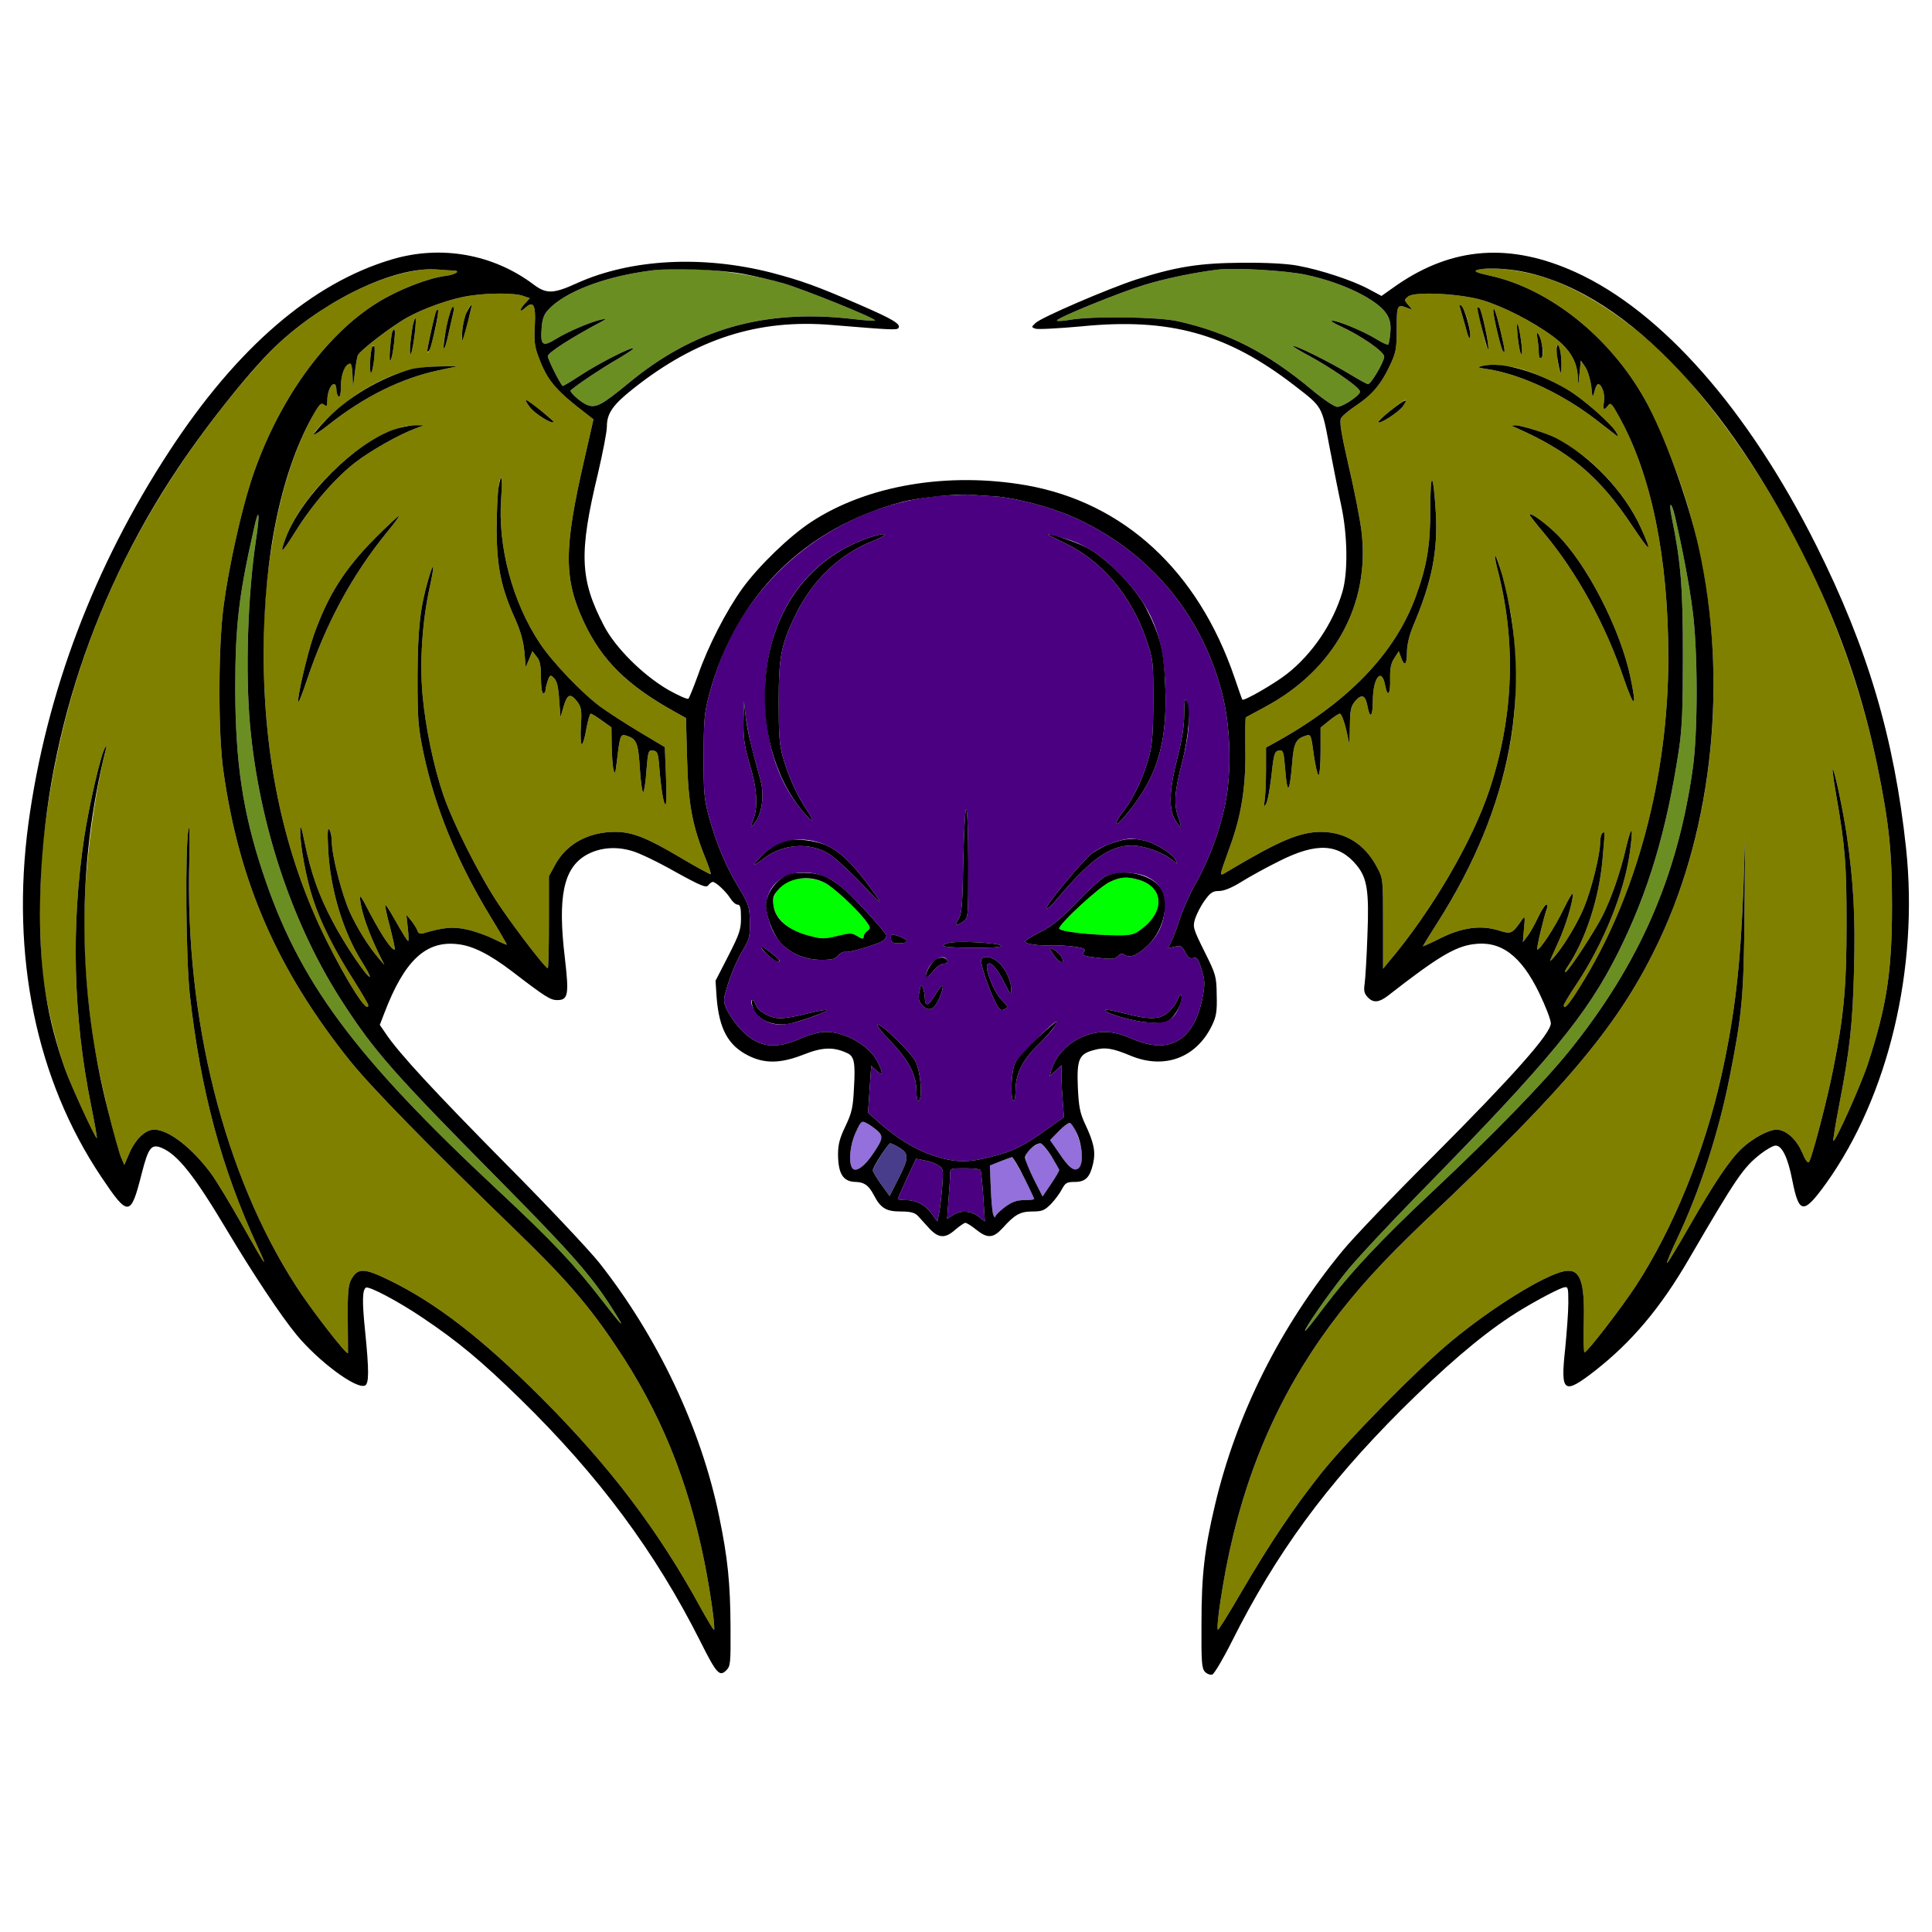 <?xml version="1.0" encoding="utf-8"?>
<!-- Generator: Adobe Illustrator 21.0.0, SVG Export Plug-In . SVG Version: 6.00 Build 0)  -->
<svg version="1.1"
	 id="svg44" inkscape:version="0.92.2 5c3e80d, 2017-08-06" sodipodi:docname="36 #11426.svg" xmlns:cc="http://creativecommons.org/ns#" xmlns:dc="http://purl.org/dc/elements/1.1/" xmlns:inkscape="http://www.inkscape.org/namespaces/inkscape" xmlns:rdf="http://www.w3.org/1999/02/22-rdf-syntax-ns#" xmlns:sodipodi="http://sodipodi.sourceforge.net/DTD/sodipodi-0.dtd" xmlns:svg="http://www.w3.org/2000/svg"
	 xmlns="http://www.w3.org/2000/svg" xmlns:xlink="http://www.w3.org/1999/xlink" x="0px" y="0px" viewBox="0 0 850 850"
	 style="enable-background:new 0 0 850 850;" xml:space="preserve">
<style type="text/css">
	.st0{fill:none;}
	.st1{fill:#808000;}
	.st2{fill:#6B8E23;}
	.st3{fill:#4B0082;}
	.st4{fill:#00FF00;}
	.st5{fill:#9370DB;}
	.st6{fill:#483D8B;}
</style>
<sodipodi:namedview  bordercolor="#666666" borderopacity="1" gridtolerance="10" guidetolerance="10" id="namedview46" inkscape:current-layer="svg44" inkscape:cx="1032.8079" inkscape:cy="552.74756" inkscape:pageopacity="0" inkscape:pageshadow="2" inkscape:window-height="978" inkscape:window-maximized="1" inkscape:window-width="1920" inkscape:window-x="0" inkscape:window-y="1" inkscape:zoom="0.41647059" objecttolerance="10" pagecolor="#ffffff" showgrid="false">
	</sodipodi:namedview>
<g id="g42" transform="translate(0,0) scale(1,1)">
	<path id="path4" class="st0" d="M0,0h425h425v425v425H425H0V425V0z M153.5,121.5C97.2,148.9,39.7,237,18.6,328
		c-17,74-8.2,138.9,25.9,189.7c12,17.9,13,17.8,17.9-1.6c2.9-11.3,4.2-12.9,8.7-11.1c7.1,3,14.3,12,28.9,36.5
		c11.1,18.6,23.7,37.6,30.5,45.8c9.6,11.6,26.1,23.9,30,22.3c1.9-0.7,1.9-6.5,0.1-24.3c-1.3-12.7-1.2-17.8,0.4-18.8
		c1.3-0.8,14.4,6.1,25,13.3c15.5,10.4,25.7,18.9,42.9,35.7c34.5,33.7,59.5,67.4,79.3,106.8c7,14,8.4,15.5,11.3,12.6
		c1.9-1.8,2-3.2,1.9-19.2c-0.1-19.1-1.2-30.2-5-48.5c-7.9-38.7-27-79-52.8-111.7c-4.4-5.5-22.8-25.1-41.1-43.5
		c-31.3-31.7-47-48.6-52.8-57.3l-2.6-3.8l2-5.2c13-34,28.8-39.1,56.1-18.4c14.7,11.3,17,12.7,19.9,12.7c4.9,0,5.3-2.3,3.4-18.7
		c-3.2-26.7-0.6-39.2,9.2-45c5.8-3.4,13.2-4.1,20.4-1.9c3,0.8,11.5,4.9,18.9,9.1c11.4,6.3,13.7,7.2,14.6,6c0.6-0.8,1.5-1.5,2-1.5
		c1.4,0.1,5.8,4.2,7.7,7.2c1,1.6,2.4,2.8,3.2,2.8c1.2,0,1.5,1.4,1.5,5.9c0,5.1-0.7,7.1-5.6,16.7l-5.6,10.9l0.5,7.5
		c1.1,13.7,5.1,21,13.9,25.4c7.3,3.7,14.4,3.5,24.5-0.5c8.1-3.2,13-3.4,19-0.6c3.1,1.4,3.7,4,3,15.5c-0.4,8.3-0.9,10.7-3.7,16.6
		c-2.6,5.4-3.3,8.1-3.3,12.6c0.1,8.6,2.3,11.9,7.8,12c3.7,0.1,5.7,1.5,7.9,5.7c3,5.8,5.4,7.3,11.8,7.3c4.4,0,6.2,0.5,7.6,1.9
		c0.9,1,3.2,3.5,5,5.5c4.1,4.4,7,4.6,11.5,0.6c1.9-1.6,3.9-3,4.4-3c0.6,0,2.7,1.3,4.8,3c5,4,7.5,3.8,11.7-0.8
		c5.3-5.9,7.7-7.2,13.1-7.2c4.2,0,5.3-0.5,8.1-3.3c1.7-1.8,3.9-4.7,4.8-6.5c1.5-2.8,2.2-3.2,5.6-3.2c4.8,0,6.7-2,8.1-8
		c1.2-5.3,0.4-9.2-3.5-17.5c-2.3-4.9-2.8-7.7-3.2-16.2c-0.5-12.2,0.5-14.6,7-16.3c4.9-1.4,8.2-0.9,16.3,2.5
		c14.8,6.1,28.7,0.9,35.6-13.1c2-4.1,2.4-6.3,2.2-13.5c-0.1-8.3-0.3-9.1-5.4-19.3c-5-10.1-5.2-10.8-4.1-14.4c0.7-2.1,2.5-5.7,4.2-8
		c2.5-3.5,3.6-4.2,6.3-4.2c2.2,0,5.6-1.4,9.8-4c3.5-2.2,11.1-6.4,16.8-9.2c16.5-8.3,26.1-7.7,34,1.9c4.6,5.6,5.5,11.4,4.7,31
		c-0.3,9.2-0.9,18.7-1.2,21c-0.5,3.3-0.2,4.5,1.6,6.3c2.3,2.3,4.8,2,8.6-0.9c21.9-17.1,29.5-21.6,37.6-22.7c12.1-1.7,21,5,29,21.5
		c2.8,5.8,5.1,11.8,5.1,13.3c0.1,4.4-16.8,23.4-51.3,58c-17.5,17.4-35.7,36.4-40.5,42.3c-27.2,33.1-46.5,71.5-56,111.8
		c-4.6,19.4-5.9,30.8-5.9,51.9c-0.1,17.2,0.1,19.9,1.6,21.4c0.9,0.9,2.3,1.4,3.2,1.1c0.8-0.3,4.7-6.8,8.5-14.4
		c19.5-38.9,41.4-68.8,74.5-101.9c18.9-18.8,34.5-32.2,48-41.1c7.7-5.1,19.9-11.7,23.3-12.8c2.2-0.6,2.3-0.4,2.3,6.7
		c0,4-0.7,13.1-1.4,20.3c-2.1,19.3-0.7,20.3,13.1,9.6c16.2-12.7,28.8-27.6,41.3-49.1c21.1-36.2,24-40.4,31.7-46.4
		c2.6-2,5.5-3.6,6.5-3.6c2.8,0,5.4,5.3,7.3,15.1c3,15.2,4.9,15.4,15,1.4c16.7-23.3,29.1-55.7,34-88.5c6-39.9,0.2-89.9-16-138.5
		c-18.9-56.9-54.1-115-88.3-145.9c-21-19-35.3-27.5-56.5-33.6c-21.6-6.2-41.9-2.5-62.1,11.4l-6.8,4.8l-5.8-3.1
		c-7.1-3.8-21.1-8.4-31-10.2c-4.6-0.9-14-1.4-24.5-1.3c-18.8,0.1-29.3,1.8-46.7,7.4c-12.5,4.1-41.8,16.7-44.2,19.1
		c-1.9,1.8-1.9,1.8-0.1,2.5c1,0.4,10.1-0.1,20.1-1c12.2-1.2,20.9-1.6,26.1-1.1c26.8,2.4,45.6,9.9,67.8,27.1
		c12.4,9.6,12,8.8,15.4,26.9c1.7,8.8,4,20.5,5.2,26c2.8,13,3,29.5,0.5,37.9c-4.1,13.9-13.3,27.4-24.4,36.1
		c-5.3,4.2-19,12.1-19.6,11.3c-0.2-0.1-1.7-4.6-3.5-9.8c-16-46.8-48.6-76.9-91.6-84.5c-34.6-6-70.1,0-94.7,16.2
		c-9.6,6.3-23,19.3-30.2,29.2c-7.1,9.9-15.1,25.4-19.5,38.1c-1.9,5.2-3.8,9.9-4.2,10.4c-0.4,0.4-4.5-1.4-9.1-4
		c-11.2-6.6-23.1-18.5-28.1-28.1c-10.6-20.4-11.1-31.8-2.6-67.1c2.1-9,3.9-18.2,3.9-20.5c0-5.8,2.6-9.6,11.6-16.7
		c27.7-22,55.1-30.8,87.6-28c25.4,2.1,28.5,2.3,29.1,1.3c1.1-1.7-2.3-3.8-16.8-10.1c-19-8.3-26.1-10.8-39-14.2
		c-30.4-7.8-62-6.1-85.7,4.6c-10.3,4.7-13.4,4.8-19,0.6c-6.7-5-14.6-8.8-24.3-11.6C193.1,108.5,174.9,111.1,153.5,121.5z"/>
	<path id="path6" class="st1" d="M192.9,118.6c2.4,0.2,5.2,0.4,6.2,0.4c4,0,1.6,1.8-3.2,2.4c-7.7,1-20.7,6.1-29.6,11.6
		c-23.5,14.4-44.6,44.2-55.8,78.5c-4.5,13.9-9.9,38.2-12.1,55c-2.4,17.7-2.5,56.2-0.1,72.8c6.9,49,23.8,87.5,55.5,127.2
		c9.5,11.8,33.5,36.4,72.8,74.5c22,21.2,32.4,33.3,44.3,51.1c19.5,28.9,31.7,58.8,39,95c2.6,12.9,5,29.9,4.2,29.9
		c-0.3,0-2.8-4.1-5.6-9.2c-18.7-34.3-40.1-62.6-70.4-92.9c-26.1-26.1-46.1-41.5-66.5-51.5c-11.6-5.7-14.3-5.7-17.2-0.2
		c-1.2,2.3-1.5,6.2-1.4,17.1c0.1,7.8,0.1,14.6,0.1,15c-0.2,1.5-16.4-19.4-22.8-29.4c-31.7-49.1-49-117.8-47-187.4
		c0.3-11.2,0.1-16.3-0.4-13.5c-1.5,8.1-1.1,57.3,0.6,72.5c4.7,42.1,13.9,76.5,29.9,111.1c5.1,11,3.4,8.5-7.3-10.5
		c-5.1-9-11-18.7-13.1-21.6C84.5,505,74.2,497,67.8,497c-3.8,0-8.2,4.2-10.8,10.2l-2.3,5.3l-1.5-3.5c-2.7-6.6-10-37.5-12.1-51
		c-4.1-27.5-5.1-50.4-3-74.7c1.5-18.3,4.7-38.7,8.5-53.8c0.4-1.6,0.3-1.7-0.4-0.5c-1.8,2.7-7,25.4-9.1,39.1
		c-5.9,39-4.9,79.2,2.9,117.8c1.6,8,2.8,14.6,2.6,14.8c-0.5,0.5-11.3-22.9-14-30.4c-3.8-10.8-7.4-25.2-9.3-37.7
		C17.2,419.1,17,388,18.9,371c7.7-69.6,31.4-129.1,74-185.4c10-13.4,23.5-29,30.2-35c18.4-16.6,41.3-28.7,60.2-31.6
		C186.2,118.5,190.5,118.3,192.9,118.6z"/>
	<path id="path8" class="st2" d="M344.5,124.6c9,2.6,40.5,15.3,40.5,16.4c0,0.3-4.6,0-10.2-0.7c-38.6-4.4-69.6,4.5-98.3,28.3
		c-11.8,9.7-14.4,11.1-18.3,9.5c-2.9-1.2-7.9-5.8-7.1-6.4c3.7-3.1,13.2-9.4,19.7-13.2c4.5-2.6,8.1-5,7.8-5.2
		c-0.7-0.8-15.1,6.5-23,11.7c-4.3,2.8-7.9,5-8.1,4.8c-1.5-1.7-6.5-11.8-6.5-13.1c0-1.5,10-7.9,22.5-14.6c3.6-1.9,3.7-2,1-1.5
		c-4.8,1.1-14.2,5.1-19.7,8.4c-6.1,3.8-7.1,3.1-6.5-4.8c0.3-3.8,1-5.9,2.8-7.8c7.4-8.1,25.1-14.8,45.5-17.4
		C302.5,117,325.4,119.2,344.5,124.6z"/>
	<path id="path10" class="st2" d="M574.6,120.9c16.4,3.5,31.4,10.9,35.5,17.3c1.5,2.5,1.9,4.5,1.6,8.1c-0.2,2.6-0.7,5-0.9,5.3
		c-0.3,0.3-2.9-0.9-5.6-2.6c-5.6-3.4-16.7-8-19.1-7.9c-0.9,0,0.7,1.1,3.6,2.4c9,4.1,19.3,11.2,19.3,13.4s-5.8,12.1-7.1,12.1
		c-0.5,0-3.8-1.8-7.4-4c-9.7-5.9-25.5-13.7-25.5-12.6c0,0.2,3.5,2.3,7.8,4.6c8.2,4.5,19,11.8,21,14.3c1.1,1.2,0.6,2-3,4.6
		c-2.3,1.7-5.2,3.1-6.4,3.1c-1.3,0-5.9-3.1-11.1-7.4c-19.9-16.6-37-25.3-59.2-30.3c-8.7-1.9-37.5-2.3-47.3-0.6
		c-3.2,0.6-5.8,0.7-5.8,0.3c0-1.1,26.9-12.1,38-15.5c9.3-2.9,22.7-5.7,33-6.9C543.5,117.7,565.8,119,574.6,120.9z"/>
	<path id="path12" class="st1" d="M680,122.2c20.3,6.6,45.1,24.4,63.2,45.5c40.4,47.1,70.2,108,82.8,169.5c5.1,25,6.4,37.3,6.4,61.3
		c0,28.9-2.3,44-10.6,69.5c-3,9.2-14.4,34.7-15.2,33.9c-0.2-0.2,0.9-7.2,2.5-15.4c4.7-24.4,6-35.7,6.6-60.1
		c0.6-23.3-0.2-38.2-3.2-58.9c-1.6-10.9-5.6-29.7-6.2-29.1c-0.2,0.2,0.5,5.5,1.6,11.7c3.9,22.4,4.5,30.2,4.5,56.4
		c0,27.8-1.2,40.8-6,64.5c-2.5,12.7-8.9,37.3-10.4,40c-0.6,1-1.5-0.1-3.3-4.3c-2.6-5.8-7.1-9.7-11.2-9.7c-3.5,0.1-10.2,3.7-15,8.1
		c-5.5,5.1-12.2,15.1-24,35.7c-4.8,8.4-8.9,15.1-9.1,14.9c-0.2-0.2,1.8-5.1,4.5-10.8c9.8-20.6,18.2-46.4,23.1-71.2
		c5.5-27.7,6.2-35.6,6.5-72.2l0.3-34l-0.8,23.8c-1.3,34-3.8,55.4-9.6,81.7c-7.5,33.7-21.2,67.4-37.6,92.6
		c-6.4,9.8-21.5,29.4-22.7,29.4c-0.3,0-0.5-5.8-0.3-12.9c0.5-18.7-1.6-24.2-8.7-22.8c-8.8,1.8-31.8,16-49.6,30.8
		C624,602,593,633.5,581.4,648c-12.1,15.2-22.8,31.1-35.4,52.7c-5.2,9-9.8,16.3-10.1,16.3c-0.9,0,0.9-13.2,3.6-27.5
		c7.9-40.7,22.8-75.3,45.7-106.4c11.5-15.5,23-28.1,42.2-46.4c62.6-59.1,85.5-86.6,102.7-123.2c27.3-58.2,31.4-132.5,10.7-196.5
		c-4.8-14.7-12-32-17.2-41.4c-15.4-27.4-41.8-48.5-68-54.3c-5.5-1.2-7.3-1.9-6-2.4C654.4,117,668.9,118.6,680,122.2z"/>
	<path id="path14" class="st1" d="M229.9,130.1l3.2,1.1l-2,2.2c-2.7,2.8-2.7,4.5-0.1,2.1c3.7-3.4,4.8-1.5,4.3,7.7
		c-0.4,6.9-0.1,9.3,1.7,14c3.9,10.4,7.3,14.4,21.8,25.5l2.3,1.8l-4.1,18c-9,39.1-9,52.1-0.1,71.2c7.9,16.8,18.9,27.7,39.7,39.3
		l5.2,2.9l0.5,18.3c0.5,19.6,2.3,29.2,8.2,43.7c1.4,3.5,2.4,6.5,2.2,6.7c-0.2,0.2-6.1-3-13.2-7.2c-14.8-8.8-21.3-11.4-28.8-11.4
		c-11.7,0-21.3,5.2-26.3,14.2l-2.9,5.3v20.3c0,11.1-0.2,20.2-0.5,20.2c-1.2-0.2-14.1-17-21.4-27.8c-8.7-13-19.9-35.2-24.5-48.3
		c-4.3-12.6-7.9-29.8-9.2-44.2c-1.3-14.6-0.1-32.4,3.1-47.1c2.3-10.3,2-12.5-0.5-3.9c-3.6,12.4-4.7,21.5-4.8,42.8
		c0,19.1,0.2,22.1,2.6,33.7c5.1,24.2,14.8,47.9,29.5,72.1c4,6.5,7.2,12.1,7.2,12.3s-2.6-0.9-5.8-2.5c-3.2-1.6-8.6-3.5-12-4.2
		c-6-1.3-10.1-0.9-18.9,1.7c-1.5,0.4-2.3,0.1-2.7-1.3c-0.4-1-1.6-2.9-2.7-4.3l-2.1-2.5l0.6,5.7c0.4,3.2,0.4,5.8,0.2,5.8
		c-0.4,0-2.2-2.8-7-11.3c-1.5-2.7-2.9-4.7-3.1-4.5c-0.2,0.2,0.7,4.6,2.1,9.7c1.3,5.2,2.3,9.6,2.1,9.8c-1,0.9-5.5-5.7-10.4-14.9
		c-5-9.6-5.3-10-4.7-5.8c0.7,5.1,3.9,14,7.8,22l2.7,5.5l-2.6-3c-4.5-5.3-9.4-13.2-12.6-20.2c-3.5-7.8-7.9-24.9-7.9-30.8
		c0-2.2-0.5-4.7-1.1-5.5c-0.8-1.1-0.9,1.4-0.5,9c0.9,17.5,6.7,36.4,15,49.4c2,3.2,3.5,6,3.3,6.3c-0.9,0.8-11.3-14.5-16.3-24.2
		c-6.1-11.5-9.5-21.1-12.3-34.5c-1.5-7.4-2-8.6-2-5.4c-0.1,6.2,2.6,20.9,5.6,29.9c3.3,10.3,9.4,22.4,17.7,35.4
		c3.6,5.7,6.6,10.8,6.6,11.3c0,4.4-9-9.6-18.5-28.7c-18.3-37-27.5-79.2-27.5-126c0-21.3,1.1-33.4,4.6-53.5
		c3.8-20.9,9.9-38.9,18-52.8c2.1-3.5,2.8-4.1,4-3.1c1.2,0.9,1.4,0.6,1.4-2c0-3.5,1.5-7.1,3-7.1c0.6,0,1,1.1,1,2.4
		c0,1.4,0.5,2.8,1,3.1c0.6,0.4,1-1.4,1-4.7c0-5.2,1.9-9.8,4.1-9.8c0.5,0,1,2.4,1,5.2l0.2,5.3l0.8-6.4c0.4-3.5,1-7,1.3-7.7
		c0.8-2.1,15-13,21.9-16.8c7.4-4.1,19.6-8.4,27.5-9.5C215.3,128.8,226.3,128.9,229.9,130.1z M207.5,134c-1.2,0-3.7,6.8-4.1,11.3
		c-0.5,6.2-0.1,5.5,2.5-4.1C207,137.3,207.7,134,207.5,134z M199.2,135c-1.1,0-4.6,16.2-4,18.2c0.3,0.7,1.3-2.3,2.2-6.7
		c1-4.4,2-8.8,2.2-9.8C199.9,135.8,199.7,135,199.2,135z M192.7,136.3c-0.3-0.2-0.8,0.4-1.1,1.4c-1,3.5-3.6,15.4-3.6,16.6
		c0.1,2.7,1.8-2.2,3.5-9.6C192.4,140.4,192.9,136.6,192.7,136.3z M181.6,143.2c-1.2,7.1-1.7,14.3-0.7,12.2c0.5-1.1,1.2-5,1.6-8.7
		C183.3,139.8,182.7,137.5,181.6,143.2z M172.7,145.7c-0.3,0.5-0.8,3.9-1.1,7.8c-0.7,8.3,0.8,5.9,1.8-2.8
		C174,145.4,173.8,143.9,172.7,145.7z M163.6,153.1c-0.8,2.4-1.1,10.9-0.4,10.9c0.3,0,1-2.5,1.3-5.5
		C165.2,153.3,164.6,150,163.6,153.1z M201.5,161.1l-8,0.1c-12.2,0-24.1,4-36.7,12.4c-6.8,4.6-18.8,15.7-18.8,17.6
		c0,0.4,2.9-1.4,6.4-4.2c16.1-12.7,32-20.5,48.6-24.1L201.5,161.1z M231.4,176c-0.3,0,0.4,1.4,1.6,3c2,2.8,9.7,7.7,10.6,6.7
		c0.2-0.2-2.3-2.5-5.6-5C234.7,178.1,231.7,176,231.4,176z M186.5,187.1h-4c-17.3,0.1-47.5,26.2-56.5,48.8c-3.3,8.6-2.3,8,4-2.1
		c7.7-12.3,17.7-23.7,26.5-30.5c7-5.3,19.2-12.2,26.3-14.8L186.5,187.1z M220.6,210c-1.2,0-2.1,10.5-2.1,23.5
		c0.1,15.9,2,25.2,8.1,38.7c2.3,5.1,3.7,9.9,4.1,14.5l0.6,6.8l1.5-3.5l1.4-3.5l1.9,2.4c1.5,1.8,1.9,3.9,1.9,9.2c0,3.9,0.4,6.9,1,6.9
		c0.6,0,1-0.6,1-1.4c0-0.8,0.5-2.7,1-4.2c1-2.6,1.2-2.6,2.8-1c1.2,1.1,1.9,4,2.2,9.4l0.6,7.7l1.4-4.8c1.6-5.4,3-5.8,5.9-2.1
		c1.8,2.4,2.1,3.7,1.7,10.5c-0.3,4.3-0.1,8.1,0.3,8.3c0.4,0.3,1.4-2.6,2-6.4c0.7-3.9,1.6-7,2-7c0.5,0,2.7,1.4,4.9,3l4.2,3l0.1,7.8
		c0.1,4.2,0.4,9,0.8,10.7c0.6,2.5,0.8,2,1.5-3.5c1.3-11.4,1.6-12.1,4-11.4c4.7,1.4,5.4,3.1,6.1,14.5c0.4,6,1.1,10.7,1.5,10.4
		c0.4-0.3,1.1-4.5,1.4-9.5c0.7-8.6,0.9-9.1,2.9-8.8c2,0.3,2.3,1.1,2.8,7.8c0.8,9.6,1.9,16,2.7,16c0.4,0,0.5-5.7,0.2-12.6l-0.5-12.7
		l-11.4-6.8c-6.2-3.7-13.8-8.7-17-11c-8.3-6.2-21.1-19.6-26.6-27.9c-12-18-18.6-42.6-17-63.8C220.8,214.2,220.9,210,220.6,210z
		 M175.5,227c-0.4,0-5.1,4.4-10.4,9.7c-13.6,13.7-20.8,25.2-27,42.6c-3,8.6-7.6,28.5-6.8,29.4c0.3,0.2,1.9-4,3.7-9.4
		c8.4-25,19.7-46,35.2-65.1C173.5,230.3,175.8,227,175.5,227z"/>
	<path id="path16" class="st1" d="M652,132c9.2,2.7,22.3,9.4,31.1,15.9c7.5,5.5,10.8,11,11.1,18.2c0.1,4,0.2,3.8,0.7-1.6l0.6-5.9
		l2,2.9c1.1,1.7,2.2,5.5,2.6,8.5c0.5,5.2,0.6,5.3,1.4,2.2c0.4-1.7,1.1-3.2,1.6-3.2c1.6,0,3.1,4.3,2.6,7.6c-0.6,3.7-0.1,4.3,1.8,1.8
		c1-1.5,1.7-0.8,4.7,4.7c14.3,25.5,21.8,62.1,21.8,106.2c0,52.8-14.2,105.7-39,145c-4.9,7.9-7,10.2-7,7.9c0-0.4,2.5-4.6,5.6-9.2
		c11.7-17.6,20.9-40.1,23.4-57.5c1.7-12,1-13.4-1.5-3C712.9,383.9,709,395,705,403c-3.5,6.9-14.4,23.5-16.1,24.6
		c-0.8,0.4-0.3-0.8,1-2.7c7.7-11.5,13.6-29.7,15.1-46.3c1.2-13.6,1.2-12.8,0-12.1c-0.5,0.3-1,2.2-1,4.2c0,5.2-3.8,20.5-7,28.3
		c-2.8,6.9-8.4,16.2-12.6,21.3c-1.3,1.6-2.4,2.7-2.4,2.4c0-0.2,1.5-3.7,3.4-7.8c3.4-7.3,6.6-18,6.6-21.5c0-1.1-1.8,1.9-4,6.4
		c-3.8,8.1-10.8,18.7-11.7,17.9c-0.4-0.4,3-14.7,4.3-18.1c0.3-0.9,0.2-1.6-0.3-1.6s-2.2,2.6-3.7,5.8s-3.6,6.9-4.7,8.2l-1.9,2.5
		l0.5-6c0.5-5.1,0.4-5.7-0.7-4.1c-4.5,6.5-4.9,6.7-10.3,5c-7.9-2.5-16.1-1.4-25.6,3.3c-4.4,2.2-7.9,3.8-7.9,3.6
		c0-0.1,2.9-4.9,6.5-10.5c18.9-29.6,30.3-60.1,33.5-89.7c1.5-13.5,0.8-34.9-1.5-47.1c-2-10.5-5.4-23.2-6.5-24.4
		c-0.5-0.5-0.2,1.5,0.5,4.5c8.7,32.5,7.6,65.9-3.2,98.4c-7.5,22.7-25.5,53.4-44,75.3l-2.8,3.4v-19.9c0-19.5,0-19.9-2.7-24.8
		c-5.3-10.1-13.8-15.4-24.5-15.5c-9.3,0-18.2,3.7-40.7,17.1c-4.6,2.7-4.6,3.8,0.7-11.1c4.9-13.4,6.9-26.3,6.6-42.6
		c-0.1-7.4,0-13.6,0.2-13.8c0.2-0.1,4-2.2,8.3-4.5c30.6-16.3,46.5-45.2,42.6-77.4c-0.6-5-3.1-17.9-5.6-28.5
		c-3.3-14.5-4.2-19.8-3.4-21.2c0.6-1.1,3.5-3.5,6.5-5.5c7.1-4.7,11.1-9.4,14.9-17.5c2.8-5.9,3.1-7.4,3.1-16.5c0-10.6,0.2-10.8,5-8.9
		c2,0.7,2,0.7,0.1-1.4c-1.9-2.2-1.9-2.3,0-3.8C622.4,128.2,642,129.1,652,132z M642.8,134.4c-0.8-0.5-0.9-0.2-0.4,1.1
		c0.3,1,1.4,4.8,2.4,8.4c1,4.2,1.8,5.8,2,4.3c0.2-1.2-0.4-4.7-1.2-7.7C644.7,137.6,643.5,134.8,642.8,134.4z M650.8,135.4
		c-1.1-0.7-1.1-0.9,1.3,9.6c2.6,11.5,3.8,11.1,1.4-0.5C652.5,139.8,651.3,135.7,650.8,135.4z M657,136.8c0,2.5,3.4,16.8,4.2,17.6
		c1.2,1.5,1-0.4-1.2-9.5C658.2,137.4,657,134.1,657,136.8z M667.6,146.8c0.3,3.5,0.9,7.3,1.4,8.5c0.7,1.5,0.8,0.3,0.4-3.8
		C668.4,143,666.9,138.8,667.6,146.8z M676.9,147.1c-0.8-1.2-0.9-0.8-0.5,1.8c0.3,1.8,0.6,4.7,0.6,6.3c0,1.9,0.4,2.7,1.1,2.2
		c0.7-0.4,0.9-2.1,0.5-4.7C678.2,150.5,677.5,148,676.9,147.1z M685,152c-0.7,0,0.7,11,1.5,11.9c0.7,0.6,0.6-7-0.1-9.7
		C686,153,685.4,152,685,152z M652.5,160.9c-2.8,0.7-2.7,0.8,2,1.5c14.8,2.3,33.3,11,48.4,22.8c3.6,2.8,7.2,5.6,8,6.2
		c1.2,0.9,1.2,0.8,0.3-1c-2-3.8-15-15.2-21.9-19.2c-8.1-4.7-18.2-8.8-23.8-9.7C658,160.4,655.5,160.2,652.5,160.9z M618.3,176
		c-1.3,0.1-12.4,9.3-11.9,9.8c0.9,0.8,9.3-4.7,11-7.3C618.3,177.1,618.7,176,618.3,176z M667,188.2c23.6,10.4,36.7,21.4,51.1,43.1
		c8.2,12.2,9,12.5,3.9,1.1c-5.8-12.9-17.1-26.3-28.6-34.1c-7.7-5.2-10.5-6.6-18.3-9.2C668.1,186.8,662.3,186.2,667,188.2z
		 M629.3,223.5c0,16.6-1.5,25.5-6.4,38.9c-9.2,25.3-30.1,46.9-62.8,64.8l-3.1,1.7v9.9c0,5.5-0.3,11.5-0.6,13.3
		c-0.4,2.9-0.3,3.1,0.6,1.6c0.7-1.1,1.7-6.7,2.4-12.5c1-9.7,1.4-10.7,3.3-11c1.9-0.3,2.1,0.3,2.8,9c0.9,10.8,1.9,9.6,3-3.4
		c0.7-9,1.6-10.8,6.2-12.2c2-0.6,2.2-0.2,3.3,8.4c0.7,4.9,1.7,9,2.1,9c0.5,0,0.9-4.7,0.9-10.4v-10.5l3.7-3c2.1-1.7,4.2-3.1,4.8-3.1
		s1.8,3,2.7,6.7l1.5,6.8l0.2-8.2c0.1-7,0.4-8.6,2.4-10.9c2.8-3.2,4.4-2.6,5.3,2.1c1.1,6.1,2.4,4.9,2.4-2.2c0-10.1,3.9-15,5.4-6.8
		c1.1,5.7,2.4,4,2.2-2.8c-0.1-4.7,0.4-7,1.9-9.2l1.9-3l1,2.7c1.5,4.3,2.6,3.3,2.6-2.2c0-3.2,1-7.3,2.6-11.3
		c8.4-19.8,11-32.9,10.1-50.1C630.6,207.6,629.3,206.4,629.3,223.5z M673,226.5c0,0.3,2.7,3.8,6.1,7.8
		c14.4,17.1,27.3,40.4,35.4,64.5c4.6,13.2,5.7,13,2.9-0.5c-4.4-21.3-19.2-50.2-32.6-63.4C679.8,230,673,225.1,673,226.5z"/>
	<path id="path18" class="st3" d="M427.5,217.7c1.7,0.1,6.4,0.5,10.5,0.7c9,0.7,23.5,4.5,33.3,8.7c33.3,14.5,57.2,42.4,66.3,77.6
		c3.8,14.5,4.4,34.9,1.4,49.3c-2.4,11.9-7.2,24.6-13.2,35.2c-2.3,4-5.2,10.6-6.6,14.8c-1.3,4.1-3.1,8.8-3.9,10.3l-1.5,2.9l3.1-0.7
		c2.6-0.6,3.2-0.3,4.6,2.5c1.2,2.3,2.1,3,3.5,2.5c1.6-0.5,2.2,0.3,3.6,4.9c1.5,4.8,1.6,6.5,0.6,11.8c-3.6,19.6-14.5,26.1-31.2,18.8
		c-7.7-3.4-13.4-3.8-20.1-1.5c-7.6,2.7-13.3,8.5-15.4,15.5l-0.7,2.5l2.6-2.4l2.6-2.4v4.9c0,2.7,0.3,7.8,0.6,11.4l0.5,6.5l-6.3,4.5
		c-11.3,8.2-15.9,10.5-25.6,12.9c-10.6,2.8-16.1,2.6-25.7-0.5c-8-2.7-16.1-7.7-24.3-15l-4.3-3.9l0.7-10.3l0.7-10.3l2.4,2.2
		c2.8,2.7,3,1.1,0.3-4.1c-3.5-6.9-13.9-12.9-22.3-13c-3.3,0-7.1,1-11.7,3c-12,5.2-19.5,3.7-27.5-5.7c-1.9-2.3-4.2-5.8-5-7.7
		c-1.4-3.3-1.3-4.1,1-11.3c1.3-4.3,4-10.4,6-13.7c3.2-5.3,3.5-6.5,3.4-12.9c-0.1-6.7-0.4-7.7-4.9-15.2c-5.7-9.3-9.9-19.5-13.2-31.5
		c-2-7.5-2.3-10.7-2.2-26.5c0-16.1,0.3-19,2.6-27.6c3.4-12.5,7.7-22.7,13.7-32.5c19.2-30.9,52.8-51.6,88.6-54.3
		C420,217.7,425.9,217.5,427.5,217.7z M381.1,237c-30.8,11.1-47.6,41.2-44,78.7c1.6,16.8,6.7,30,16,41.2c4.6,5.5,5.7,5.2,1.9-0.5
		c-4.1-5.9-8.4-15.3-10.6-23.5c-1.5-5-1.8-10.1-1.8-23.9c0-20,1-25.3,7.4-38.5c7.5-15.3,19.4-26.7,34-32.5
		C392.4,234.7,389.9,233.8,381.1,237z M461,235.1c-0.3,0,3.2,1.8,7.8,4c16,7.7,28.8,22.9,35.4,41.9c3.2,9.3,3.2,9.8,3.2,27
		c0,13-0.4,19.2-1.7,24.2c-2.2,8.8-6.5,18.1-11,24.1c-4.5,5.7-4.9,8.6-0.6,3.7c14.5-16.7,19.5-31.8,18.6-57
		c-0.7-23.4-6-36.4-20.7-51c-8.8-8.9-15.6-13-25.5-15.6C463.8,235.6,461.3,235,461,235.1z M522,308c-0.7-1-1,0.9-1,6.2
		c0,5.2-1,11.4-3,19.3c-3.6,13.9-3.9,22.5-1,27.2c2.7,4.5,3.2,4.1,1.5-0.8c-2.2-6.1-1.8-11.3,1.5-24.2c2-7.8,3-14,3-18.9
		C523,312.8,522.5,308.8,522,308z M328.1,315.5l-0.8-7l-0.2,9.1c-0.1,7.1,0.5,10.9,2.4,17.5c3.5,11.3,4.1,19.2,2.1,24.9
		c-1.6,4.5-1.6,4.5,0.3,2.2c3.3-3.9,4.5-12.2,2.7-18.9c-0.9-3.2-2.5-9.2-3.6-13.3C329.9,325.9,328.6,319.3,328.1,315.5z M425.1,356
		c-0.5,0-1,10.3-1.3,22.9c-0.3,19.4-0.7,23.3-2.1,25.5c-2,2.9-1.2,3.3,2.1,1c2.2-1.5,2.2-1.8,2.2-25.5
		C426,366.8,425.6,356,425.1,356z M334,377.6c-3.6,3.8-2.8,3.7,2.6-0.3c8.1-6,19.4-6.8,27.8-1.8c2.5,1.5,8.9,7.3,14.2,12.8
		c10.5,11.2,11,11.1,2.3-0.4c-6.7-8.8-11.8-13.5-17.3-16C352.7,367.1,341.9,369.2,334,377.6z M497.5,369c-4.4,0.1-12.8,3.2-16.9,6.3
		c-4.3,3.3-21.1,23.6-20.2,24.4c0.3,0.4,2.3-1.3,4.3-3.8c15-17.8,23.5-23.9,33.2-23.9c5.7,0,14.5,3.3,18.4,6.8
		c1.7,1.5,1.7,1.5,1.1-0.1c-0.9-2.5-8.2-7.3-12.9-8.6C502.3,369.5,499.2,369,497.5,369z M338.6,392.3c-2,4.3-2,6.9-0.1,13.3
		c3.1,10.3,11.6,16.6,22.7,16.7c4.9,0,6.4-0.4,7.5-1.9c0.8-1,2.3-1.8,3.3-1.6c2.1,0.3,14.7-3.5,16.8-5.1c0.6-0.5,1.2-1.5,1.2-2.1
		c0-0.6-4.5-5.9-10-11.8c-6.9-7.3-11.6-11.4-15.2-13.2C354.3,381.3,342.6,383.9,338.6,392.3z M486.3,385.6c-1.8,0.9-7.4,6-12.5,11.3
		c-7,7.3-11,10.6-16,13.1c-3.8,1.9-6.8,3.8-6.8,4.2c0,1.1,5.4,1.9,11.1,1.7c3-0.1,7.8,0.2,10.7,0.6c4,0.6,5,1.1,4.2,2.1
		c-1.5,1.7-0.5,2.1,7,2.9c5.3,0.6,6.8,0.4,7.9-0.9c1-1.2,1.7-1.3,3.1-0.4c2.3,1.5,5.9-0.2,10.5-4.8c4.5-4.4,6.8-10,6.9-16.4
		c0-6.6-2-10.3-7.5-13.1C500.2,383.5,490.8,383.4,486.3,385.6z M392,413c0,1.6,0.7,2,3.5,2c4.4,0,4.5-1.4,0.4-2.9
		C391.8,410.7,392,410.7,392,413z M418.3,414.7c-1.8,0.2-3.3,0.8-3.3,1.4c0,0.5,5.7,0.9,13.2,0.9c8.8,0,12.9-0.3,12.2-1
		C439.3,414.9,423.3,413.9,418.3,414.7z M339,419c-4.7-3.7-5.5-2.4-0.9,1.4c2.8,2.3,4.9,3.3,4.9,2.2C343,422.4,341.2,420.7,339,419z
		 M462,417.5c0,0.3,1,1.9,2.2,3.5c2.3,3.1,4.5,3.1,2.8,0C466,419.1,462,416.3,462,417.5z M408.4,426.1c-2.2,4.3-0.8,5,2.2,1.1
		c1.4-1.8,3.4-3.2,4.6-3.2c1.1,0,1.8-0.5,1.6-1.3C415.7,419.5,410.8,421.5,408.4,426.1z M431.7,422.2c-0.5,1.6,3.2,12.8,6.2,18.6
		c1.8,3.6,2.4,4.1,4,3.2c1.8-0.9,1.7-1.2-1.4-4.3c-3.3-3.3-7.5-14.1-6-15.5c1.3-1.4,4.1,1.7,7.2,7.8c2.7,5.4,3.2,6,3.2,3.7
		c0.1-3.9-2.3-9.3-5.5-12.2C436.5,420.8,432.4,420.2,431.7,422.2z M406,434.5c-0.6-1.7-0.9-1.4-1.5,1.8c-0.6,2.9-0.3,4.2,1,5.7
		c3,3.3,5.4,2.5,7.6-2.5c2.8-6.4,1.9-7.8-1.4-2.2c-3.2,5.3-4.7,5.9-4.8,1.9C406.9,437.7,406.5,435.6,406,434.5z M519.8,438.2
		c-0.2-1.2-0.8-0.6-1.7,1.6c-0.7,1.8-2.7,4.4-4.3,5.7c-3.7,3.1-8.1,3.2-18.9,0.4c-4.4-1.1-8.3-1.9-8.5-1.6c-1.2,1.2,11.7,5,18.3,5.5
		c8.5,0.5,11.6-0.9,13.9-6.5C519.4,441.4,520,439.1,519.8,438.2z M331,440c-1.8,0,1.3,6.1,4,8c5.5,3.9,10.7,3.7,23.6-1.1
		c3-1.2,5.3-2.3,5.1-2.5c-0.3-0.3-4.1,0.4-8.5,1.5c-4.4,1.2-9.8,2.1-11.9,2.1c-4.4,0-9.8-3-10.8-5.9C332.2,440.9,331.5,440,331,440z
		 M464.9,449.5c-0.8-0.7-16.9,15.2-18.3,18.2c-1.7,3.4-2.2,15.8-0.7,16.7c0.4,0.3,0.9-1.8,0.9-4.8c0-7,3.1-13.2,9.3-19.3
		c2.8-2.6,5.9-6.1,7.1-7.6C464.3,451.1,465.1,449.7,464.9,449.5z M386,451c0,0.6,2.9,4.2,6.5,7.9c7.4,7.7,10.7,14.3,10.7,21.2
		c0,2.7,0.4,4.6,0.9,4.3c1.9-1.1,1-12.8-1.3-17.4C400.5,462.6,386,448.7,386,451z"/>
	<path id="path20" class="st4" d="M362.9,388.4c3.7,1.9,13.1,10.6,17.3,15.8c2.9,3.7,3,4.2,1.5,5.3c-0.9,0.7-1.7,1.7-1.7,2.4
		c0,1.4-0.6,1.4-3.3-0.3c-1.9-1.2-3.1-1.1-8.4,0.2c-5.8,1.4-6.8,1.4-13-0.3c-4.8-1.3-7.9-2.9-10.6-5.4c-7.2-6.7-5.6-15.4,3.4-18.8
		C352.1,385.8,358.8,386.3,362.9,388.4z"/>
	<path id="path22" class="st4" d="M501.1,387.1c10.9,3.3,11.5,13.8,1.3,21.5c-3.3,2.6-4.5,2.9-10.8,2.9c-12.1-0.1-25.6-1.7-25.6-3
		c0-2.1,17.8-18.5,22.3-20.5C493.2,385.7,495.8,385.6,501.1,387.1z"/>
	<path id="path24" class="st2" d="M735,222c1.3,0,7.2,28.1,9.6,46c2.4,17.3,2.5,54.1,0.1,70.5c-6.7,47.3-23.6,85.8-54.3,123.9
		c-11.2,13.9-33.4,36.7-59.8,61.5c-23.1,21.6-36.8,36.3-48.5,51.8c-4.2,5.6-7.7,10-7.9,9.8c-0.6-0.6,9.9-15.7,17.7-25.5
		c4.1-5.2,19-21.2,33.1-35.6c56.8-57.9,73.2-77.9,86.9-105.3c13.3-26.6,21.4-53.7,26.8-89.6c1.4-9.4,1.7-18.3,1.7-41.5
		c0-29.7-0.9-40.7-4.8-59.8C734.8,224.8,734.6,222,735,222z"/>
	<path id="path26" class="st2" d="M112.6,237.7c-3.6,24.2-4.7,57.5-2.6,81.3c4,44,18.8,88.4,41.1,122.5c13.7,21.1,22.3,30.9,67.9,77
		c33.3,33.7,41.8,43.4,51.5,59c4.8,7.6,3.6,6.5-6.1-6c-11.7-15.2-21.9-25.9-44.9-47.4c-64-59.7-88.1-92.3-104-140.6
		c-8.7-26.2-11.9-48.1-12-80c0-28,1.5-41.3,8.2-70.8C113.9,222.5,114.5,225.4,112.6,237.7z"/>
	<path id="path28" class="st5" d="M381.2,494.1c3.2,1.6,6.8,5,6.8,6.4c0,0.7-1.6,3.7-3.7,6.8c-3.9,6-8,8.8-9.4,6.5
		c-1.7-2.6-0.9-10.3,1.6-15.6C378.8,493.2,379.1,493,381.2,494.1z"/>
	<path id="path30" class="st5" d="M470.6,494c1.8,0,5.4,9.4,5.4,14.3c0,5.8-2.1,7.8-5.1,5.1c-1.2-1.1-3.7-4.1-5.5-6.9l-3.4-4.9
		l3.7-3.8C467.7,495.7,469.9,494,470.6,494z"/>
	<path id="path32" class="st6" d="M391.7,503c0.5,0,2.3,0.9,4.1,2c4.2,2.6,4.1,4.6-0.7,13.9l-3.7,7.3l-3.7-5.1
		c-2-2.8-3.7-5.6-3.7-6.2c0-0.5,1.6-3.4,3.5-6.4C389.4,505.5,391.3,503,391.7,503z"/>
	<path id="path34" class="st5" d="M457.7,503c1.2,0,8.3,10.1,8.3,11.8c0,0.4-1.6,3.2-3.6,6.1l-3.7,5.5l-3.8-7.5
		c-4.6-8.9-4.8-11.1-1.1-13.8C455.3,504,457,503,457.7,503z"/>
	<path id="path36" class="st5" d="M445.2,509.1c0.7-0.1,9.8,17.1,9.8,18.4c0,0.3-2,0.5-4.3,0.5c-3.3,0-5.5,0.8-8.5,3
		c-2.3,1.7-4.2,3.6-4.3,4.3c0,0.6-0.4,0.3-0.9-0.8c-0.4-1.2-0.9-6.5-1.1-11.9l-0.4-9.8l4.5-1.8C442.5,510,444.8,509.2,445.2,509.1z"
		/>
	<path id="path38" class="st3" d="M403,509.8l3.7,0.7c2.1,0.3,4.8,1.3,6.1,2.2c2.3,1.4,2.3,1.8,1.7,9.8c-0.4,4.6-1,9.8-1.4,11.6
		l-0.7,3.3l-2.3-3.2c-2.8-4-6.9-6.2-11.6-6.2c-1.9,0-3.5-0.2-3.5-0.5c0-0.2,1.8-4.3,4-9.1L403,509.8z"/>
	<path id="path40" class="st3" d="M424.4,514c3.6,0,6.7,0.3,7,0.8c0.2,0.4,0.8,5.7,1.2,11.7l0.7,10.9l-2.8-2.2
		c-3.3-2.6-8.1-2.8-11.4-0.5l-2.4,1.6l0.6-8.4c0.4-4.6,0.7-9.6,0.7-11.2C418,514,418.1,514,424.4,514z"/>
	<path d="M234.8,125.2c5.6,4.2,8.7,4.1,19-0.6c23.7-10.7,55.3-12.4,85.7-4.6c12.9,3.4,20,5.9,39,14.2c14.5,6.3,17.9,8.4,16.8,10.1
		c-0.6,1-3.7,0.8-29.1-1.3c-32.5-2.8-59.9,6-87.6,28c-9,7.1-11.6,10.9-11.6,16.7c0,2.3-1.8,11.5-3.9,20.5c-8.5,35.3-8,46.7,2.6,67.1
		c5,9.6,16.9,21.5,28.1,28.1c4.6,2.6,8.7,4.4,9.1,4c0.4-0.5,2.3-5.2,4.2-10.4c4.4-12.7,12.4-28.2,19.5-38.1
		c7.2-9.9,20.6-22.9,30.2-29.2c24.6-16.2,60.1-22.2,94.7-16.2c43,7.6,75.6,37.7,91.6,84.5c1.8,5.2,3.3,9.7,3.5,9.8
		c0.6,0.8,14.3-7.1,19.6-11.3c11.1-8.7,20.3-22.2,24.4-36.1c2.5-8.4,2.3-24.9-0.5-37.9c-1.2-5.5-3.5-17.2-5.2-26
		c-3.4-18.1-3-17.3-15.4-26.9c-29.7-22.9-54.9-29.9-93.9-26c-10,0.9-19.1,1.4-20.1,1c-1.8-0.7-1.8-0.7,0.1-2.5
		c2.4-2.4,31.7-15,44.2-19.1c17.4-5.6,27.9-7.3,46.7-7.4c10.5-0.1,19.9,0.4,24.5,1.3c9.9,1.8,23.9,6.4,31,10.2l5.8,3.1l6.8-4.8
		c24.6-16.9,49.9-18.7,78.7-5.6c37.9,17.3,75.8,60.4,105.7,120c22.7,45.3,34.4,84.9,39.6,133.5c5.6,52.8-7.8,109-35.1,147.2
		c-10.1,14-12,13.8-15-1.4c-1.9-9.8-4.5-15.1-7.3-15.1c-1,0-3.9,1.6-6.5,3.6c-7.7,6-10.6,10.2-31.7,46.4
		c-12.5,21.5-25.1,36.4-41.3,49.1c-13.8,10.7-15.2,9.7-13.1-9.6c0.7-7.2,1.4-16.3,1.4-20.3c0-7.1-0.1-7.3-2.3-6.7
		c-3.4,1.1-15.6,7.7-23.3,12.8c-13.5,8.9-29.1,22.3-48,41.1c-33.1,33.1-55,63-74.5,101.9c-3.8,7.6-7.7,14.1-8.5,14.4
		c-0.9,0.3-2.3-0.2-3.2-1.1c-1.5-1.5-1.7-4.2-1.6-21.4c0-21.1,1.3-32.5,5.9-51.9c9.5-40.3,28.8-78.7,56-111.8
		c4.8-5.9,23-24.9,40.5-42.3c34.5-34.6,51.4-53.6,51.3-58c0-1.5-2.3-7.5-5.1-13.3c-8-16.5-16.9-23.2-29-21.5
		c-8.1,1.1-15.7,5.6-37.6,22.7c-3.8,2.9-6.3,3.2-8.6,0.9c-1.8-1.8-2.1-3-1.6-6.3c0.3-2.3,0.9-11.8,1.2-21c0.8-19.6-0.1-25.4-4.7-31
		c-7.9-9.6-17.5-10.2-34-1.9c-5.7,2.8-13.3,7-16.8,9.2c-4.2,2.6-7.6,4-9.8,4c-2.7,0-3.8,0.7-6.3,4.2c-1.7,2.3-3.5,5.9-4.2,8
		c-1.1,3.6-0.9,4.3,4.1,14.4c5.1,10.2,5.3,11,5.4,19.3c0.2,7.2-0.2,9.4-2.2,13.5c-6.9,14-20.8,19.2-35.6,13.1
		c-8.1-3.4-11.4-3.9-16.3-2.5c-6.5,1.7-7.5,4.1-7,16.3c0.4,8.5,0.9,11.3,3.2,16.2c3.9,8.3,4.7,12.2,3.5,17.5c-1.4,6-3.3,8-8.1,8
		c-3.4,0-4.1,0.4-5.6,3.2c-0.9,1.8-3.1,4.7-4.8,6.5c-2.8,2.8-3.9,3.3-8.1,3.3c-5.4,0-7.8,1.3-13.1,7.2c-4.2,4.6-6.7,4.8-11.7,0.8
		c-2.1-1.7-4.2-3-4.8-3c-0.5,0-2.5,1.4-4.4,3c-4.5,4-7.4,3.8-11.5-0.6c-1.8-2-4.1-4.5-5-5.5c-1.4-1.4-3.2-1.9-7.6-1.9
		c-6.4,0-8.8-1.5-11.8-7.3c-2.2-4.2-4.2-5.6-7.9-5.7c-5.5-0.1-7.7-3.4-7.8-12c0-4.5,0.7-7.2,3.3-12.6c2.8-5.9,3.3-8.3,3.7-16.6
		c0.7-11.5,0.1-14.1-3-15.5c-6-2.8-10.9-2.6-19,0.6c-10.1,4-17.2,4.2-24.5,0.5c-8.8-4.4-12.8-11.7-13.9-25.4l-0.5-7.5l5.6-10.9
		c4.9-9.6,5.6-11.6,5.6-16.7c0-4.5-0.3-5.9-1.5-5.9c-0.8,0-2.2-1.2-3.2-2.8c-1.9-3-6.3-7.1-7.7-7.2c-0.5,0-1.4,0.7-2,1.5
		c-0.9,1.2-3.2,0.3-14.6-6c-7.4-4.2-15.9-8.3-18.9-9.1c-7.2-2.2-14.6-1.5-20.4,1.9c-9.8,5.8-12.4,18.3-9.2,45
		c1.9,16.4,1.5,18.7-3.4,18.7c-2.9,0-5.2-1.4-19.9-12.7c-9.9-7.5-17.2-11.2-23.8-11.9c-14-1.7-23.5,7.2-32.3,30.3l-2,5.2l2.6,3.8
		c5.8,8.7,21.5,25.6,52.8,57.3c18.3,18.4,36.7,38,41.1,43.5c25.8,32.7,44.9,73,52.8,111.7c3.8,18.3,4.9,29.4,5,48.5
		c0.1,16,0,17.4-1.9,19.2c-2.9,2.9-4.3,1.4-11.3-12.6c-19.8-39.4-44.8-73.1-79.3-106.8c-17.2-16.8-27.4-25.3-42.9-35.7
		c-10.6-7.2-23.7-14.1-25-13.3c-1.6,1-1.7,6.1-0.4,18.8c1.8,17.8,1.8,23.6-0.1,24.3c-3.9,1.6-20.4-10.7-30-22.3
		c-6.8-8.2-19.4-27.2-30.5-45.8C85.4,517,78.2,508,71.1,505c-4.5-1.8-5.8-0.2-8.7,11.1c-4.9,19.4-5.9,19.5-17.9,1.6
		c-28.6-42.7-39.8-97.1-32-155.4c7.8-57.5,28.9-113.2,62-163.8c29.8-45.6,62.8-74,98-84.4C194.1,107.7,217,111.8,234.8,125.2z
		 M192.9,118.6c-17.8-1.7-47.7,11.9-69.8,32c-10.9,9.8-30.7,34.3-44.8,55.4c-39.4,58.8-60.7,127.8-60.7,196c0,26.3,3.2,46.1,11,68.3
		c2.7,7.5,13.5,30.9,14,30.4c0.2-0.2-1-6.8-2.6-14.8c-7.8-38.6-8.8-78.8-2.9-117.8c2.1-13.7,7.3-36.4,9.1-39.1
		c0.7-1.2,0.8-1.1,0.4,0.5c-12.9,51.3-12.6,106.1,0.9,159c2.3,9.3,4.9,18.6,5.7,20.5l1.5,3.5l2.3-5.3c2.6-6,7-10.2,10.8-10.2
		c6.4,0,16.7,8,25.2,19.5c2.1,2.9,8,12.6,13.1,21.6c10.7,19,12.4,21.5,7.3,10.5c-16-34.6-25.2-69-29.9-111.1
		c-1.7-15.2-2.1-64.4-0.6-72.5c0.5-2.8,0.7,2.3,0.4,13.5c-2,69.6,15.3,138.3,47,187.4c6.4,10,22.6,30.9,22.8,29.4
		c0-0.4,0-7.2-0.1-15c-0.1-10.9,0.2-14.8,1.4-17.1c2.9-5.5,5.6-5.5,17.2,0.2c20.4,10,40.4,25.4,66.5,51.5
		c30.3,30.3,51.7,58.6,70.4,92.9c2.8,5.1,5.3,9.2,5.6,9.2c0.8,0-1.6-17-4.2-29.9c-7.3-36.2-19.5-66.1-39-95
		c-11.9-17.8-22.3-29.9-44.3-51.1c-39.3-38.1-63.3-62.7-72.8-74.5c-31.7-39.7-48.6-78.2-55.5-127.2c-2.4-16.6-2.3-55.1,0.1-72.8
		c2.2-16.8,7.6-41.1,12.1-55c11.2-34.3,32.3-64.1,55.8-78.5c8.9-5.5,21.9-10.6,29.6-11.6c4.8-0.6,7.2-2.4,3.2-2.4
		C198.1,119,195.3,118.8,192.9,118.6z M286.6,119c-20.4,2.6-38.1,9.3-45.5,17.4c-1.8,1.9-2.5,4-2.8,7.8c-0.6,7.9,0.4,8.6,6.5,4.8
		c5.5-3.3,14.9-7.3,19.7-8.4c2.7-0.5,2.6-0.4-1,1.5c-12.5,6.7-22.5,13.1-22.5,14.6c0,1.3,5,11.4,6.5,13.1c0.2,0.2,3.8-2,8.1-4.8
		c7.9-5.2,22.3-12.5,23-11.7c0.3,0.2-3.3,2.6-7.8,5.2c-6.5,3.8-16,10.1-19.7,13.2c-0.8,0.6,4.2,5.2,7.1,6.4
		c3.9,1.6,6.5,0.2,18.3-9.5c28.7-23.8,59.7-32.7,98.3-28.3c5.6,0.7,10.2,1,10.2,0.7c0-1.1-31.5-13.8-40.5-16.4
		c-4.9-1.4-12.8-3.2-17.5-4.1C316.6,118.6,296,117.8,286.6,119z M536,118.6c-10.3,1.2-23.7,4-33,6.9c-11.1,3.4-38,14.4-38,15.5
		c0,0.4,2.6,0.3,5.8-0.3c9.8-1.7,38.6-1.3,47.3,0.6c22.2,5,39.3,13.7,59.2,30.3c5.2,4.3,9.8,7.4,11.1,7.4c1.2,0,4.1-1.4,6.4-3.1
		c3.6-2.6,4.1-3.4,3-4.6c-2-2.5-12.8-9.8-21-14.3c-4.3-2.3-7.8-4.4-7.8-4.6c0-1.1,15.8,6.7,25.5,12.6c3.6,2.2,6.9,4,7.4,4
		c1.3,0,7.1-9.9,7.1-12.1s-10.3-9.3-19.3-13.4c-2.9-1.3-4.5-2.4-3.6-2.4c2.4-0.1,13.5,4.5,19.1,7.9c2.7,1.7,5.3,2.9,5.6,2.6
		c0.2-0.3,0.7-2.7,0.9-5.3c0.3-3.6-0.1-5.6-1.6-8.1c-4.1-6.4-19.1-13.8-35.5-17.3C565.8,119,543.5,117.7,536,118.6z M649.6,118.9
		c-1.3,0.5,0.5,1.2,6,2.4c26.2,5.8,52.6,26.9,68,54.3c8.7,15.6,19,44,23.8,65.4c12.8,57.9,6.4,122.1-17.3,172.5
		c-17.2,36.6-40.1,64.1-102.7,123.2c-19.2,18.3-30.7,30.9-42.2,46.4c-22.9,31.1-37.8,65.7-45.7,106.4c-2.7,14.3-4.5,27.5-3.6,27.5
		c0.3,0,4.9-7.3,10.1-16.3c12.6-21.6,23.3-37.5,35.4-52.7c11.6-14.5,42.6-46,57.1-57.9c17.8-14.8,40.8-29,49.6-30.8
		c7.1-1.4,9.2,4.1,8.7,22.8c-0.2,7.1,0,12.9,0.3,12.9c1.2,0,16.3-19.6,22.7-29.4c16.4-25.2,30.1-58.9,37.6-92.6
		c5.8-26.3,8.3-47.7,9.6-81.7l0.8-23.8l-0.3,34c-0.3,36.6-1,44.5-6.5,72.2c-4.9,24.8-13.3,50.6-23.1,71.2
		c-2.7,5.7-4.7,10.6-4.5,10.8c0.2,0.2,4.3-6.5,9.1-14.9c11.8-20.6,18.5-30.6,24-35.7c4.8-4.4,11.5-8,15-8.1c4.1,0,8.6,3.9,11.2,9.7
		c1.8,4.2,2.7,5.3,3.3,4.3c1.5-2.7,7.9-27.3,10.4-40c4.8-23.7,6-36.7,6-64.5c0-26.2-0.6-34-4.5-56.4c-1.1-6.2-1.8-11.5-1.6-11.7
		c0.6-0.6,4.6,18.2,6.2,29.1c3,20.7,3.8,35.6,3.2,58.9c-0.6,24.4-1.9,35.7-6.6,60.1c-1.6,8.2-2.7,15.2-2.5,15.4
		c0.8,0.8,12.2-24.7,15.2-33.9c8.3-25.5,10.6-40.6,10.6-69.5c0-24-1.3-36.3-6.4-61.3c-6.3-30.6-15.9-58.8-29.5-86.9
		C759.8,174.5,712,126.1,667,119C659.6,117.9,652.4,117.8,649.6,118.9z M206.8,130.1c-7.9,1.1-20.1,5.4-27.5,9.5
		c-6.9,3.8-21.1,14.7-21.9,16.8c-0.3,0.7-0.9,4.2-1.3,7.7l-0.8,6.4l-0.2-5.3c0-2.8-0.5-5.2-1-5.2c-2.2,0-4.1,4.6-4.1,9.8
		c0,3.3-0.4,5.1-1,4.7c-0.5-0.3-1-1.7-1-3.1c0-1.3-0.4-2.4-1-2.4c-1.5,0-3,3.6-3,7.1c0,2.6-0.2,2.9-1.4,2c-1.2-1-1.9-0.4-4,3.1
		C124,206.1,116,243.9,116,287.5c0,46.8,9.2,89,27.5,126c9.5,19.1,18.5,33.1,18.5,28.7c0-0.5-3-5.6-6.6-11.3
		c-8.3-13-14.4-25.1-17.7-35.4c-3-9-5.7-23.7-5.6-29.9c0-3.2,0.5-2,2,5.4c2.8,13.4,6.2,23,12.3,34.5c5,9.7,15.4,25,16.3,24.2
		c0.2-0.3-1.3-3.1-3.3-6.3c-8.3-13-14.1-31.9-15-49.4c-0.4-7.6-0.3-10.1,0.5-9c0.6,0.8,1.1,3.3,1.1,5.5c0,5.9,4.4,23,7.9,30.8
		c3.2,7,8.1,14.9,12.6,20.2l2.6,3l-2.7-5.5c-3.9-8-7.1-16.9-7.8-22c-0.6-4.2-0.3-3.8,4.7,5.8c4.9,9.2,9.4,15.8,10.4,14.9
		c0.2-0.2-0.8-4.6-2.1-9.8c-1.4-5.1-2.3-9.5-2.1-9.7c0.2-0.2,1.6,1.8,3.1,4.5c4.8,8.5,6.6,11.3,7,11.3c0.2,0,0.2-2.6-0.2-5.8
		l-0.6-5.7l2.1,2.5c1.1,1.4,2.3,3.3,2.7,4.3c0.4,1.4,1.2,1.7,2.7,1.3c8.8-2.6,12.9-3,18.9-1.7c3.4,0.7,8.8,2.6,12,4.2
		c3.2,1.6,5.8,2.7,5.8,2.5s-3.2-5.8-7.2-12.3c-14.7-24.2-24.4-47.9-29.5-72.1c-2.4-11.6-2.6-14.6-2.6-33.7
		c0.1-21.3,1.2-30.4,4.8-42.8c2.5-8.6,2.8-6.4,0.5,3.9c-3.2,14.7-4.4,32.5-3.1,47.1c1.3,14.4,4.9,31.6,9.2,44.2
		c4.6,13.1,15.8,35.3,24.5,48.3c7.3,10.8,20.2,27.6,21.4,27.8c0.3,0,0.5-9.1,0.5-20.2v-20.3l2.9-5.3c5-9,14.6-14.2,26.3-14.2
		c7.5,0,14,2.6,28.8,11.4c7.1,4.2,13,7.4,13.2,7.2c0.2-0.2-0.8-3.2-2.2-6.7c-5.9-14.5-7.7-24.1-8.2-43.7l-0.5-18.3l-5.2-2.9
		c-20.8-11.6-31.8-22.5-39.7-39.3c-8.9-19.1-8.9-32.1,0.1-71.2l4.1-18l-2.3-1.8c-14.5-11.1-17.9-15.1-21.8-25.5
		c-1.8-4.7-2.1-7.1-1.7-14c0.5-9.2-0.6-11.1-4.3-7.7c-2.6,2.4-2.6,0.7,0.1-2.1l2-2.2l-3.2-1.1C226.3,128.9,215.3,128.8,206.8,130.1z
		 M619.6,130.4c-1.9,1.5-1.9,1.6,0,3.8c1.9,2.1,1.9,2.1-0.1,1.4c-4.8-1.9-5-1.7-5,8.9c0,9.1-0.3,10.6-3.1,16.5
		c-3.8,8.1-7.8,12.8-14.9,17.5c-3,2-5.9,4.4-6.5,5.5c-0.8,1.4,0.1,6.7,3.4,21.2c2.5,10.6,5,23.5,5.6,28.5
		c3.9,32.2-12,61.1-42.6,77.4c-4.3,2.3-8.1,4.4-8.3,4.5c-0.2,0.2-0.3,6.4-0.2,13.8c0.3,16.3-1.7,29.2-6.6,42.6
		c-5.3,14.9-5.3,13.8-0.7,11.1c22.5-13.4,31.4-17.1,40.7-17.1c10.7,0.1,19.2,5.4,24.5,15.5c2.7,4.9,2.7,5.3,2.7,24.8v19.9l2.8-3.4
		c18.5-21.9,36.5-52.6,44-75.3c10.8-32.5,11.9-65.9,3.2-98.4c-0.7-3-1-5-0.5-4.5c0.4,0.5,1.7,4.3,2.9,8.4
		c13.7,50.3,4.1,101.7-28.4,152.8c-3.6,5.6-6.5,10.4-6.5,10.5c0,0.2,3.5-1.4,7.9-3.6c9.5-4.7,17.7-5.8,25.6-3.3
		c5.4,1.7,5.8,1.5,10.3-5c1.1-1.6,1.2-1,0.7,4.1l-0.5,6l1.9-2.5c1.1-1.3,3.2-5,4.7-8.2s3.2-5.8,3.7-5.8s0.6,0.7,0.3,1.6
		c-1.3,3.4-4.7,17.7-4.3,18.1c0.9,0.8,7.9-9.8,11.7-17.9c2.2-4.5,4-7.5,4-6.4c0,3.5-3.2,14.2-6.6,21.5c-1.9,4.1-3.4,7.6-3.4,7.8
		c0,0.3,1.1-0.8,2.4-2.4c4.2-5.1,9.8-14.4,12.6-21.3c3.2-7.8,7-23.1,7-28.3c0-2,0.5-3.9,1-4.2c1.2-0.7,1.2-1.5,0,12.1
		c-1.5,16.6-7.4,34.8-15.1,46.3c-1.3,1.9-1.8,3.1-1,2.7c1.7-1.1,12.6-17.7,16.1-24.6c4-8,7.9-19.1,10.5-30.5c2.5-10.4,3.2-9,1.5,3
		c-2.5,17.4-11.7,39.9-23.4,57.5c-3.1,4.6-5.6,8.8-5.6,9.2c0,2.3,2.1,0,7-7.9c24.8-39.3,39-92.2,39-145c0-44.1-7.5-80.7-21.8-106.2
		c-3-5.5-3.7-6.2-4.7-4.7c-1.9,2.5-2.4,1.9-1.8-1.8c0.5-3.3-1-7.6-2.6-7.6c-0.5,0-1.2,1.5-1.6,3.2c-0.8,3.1-0.9,3-1.4-2.2
		c-0.4-3-1.5-6.8-2.6-8.5l-2-2.9l-0.6,5.9c-0.5,5.4-0.6,5.6-0.7,1.6c-0.3-7.2-3.6-12.7-11.1-18.2c-8.8-6.5-21.9-13.2-31.1-15.9
		C642,129.1,622.4,128.2,619.6,130.4z M427.5,217.7c-5.9-0.6-23.2,1.2-30.5,3.1c-42.7,11.2-73.3,41.4-84.8,84.1
		c-2.3,8.6-2.6,11.5-2.6,27.6c-0.1,15.8,0.2,19,2.2,26.5c3.3,12,7.5,22.2,13.2,31.5c4.5,7.5,4.8,8.5,4.9,15.2
		c0.1,6.4-0.2,7.6-3.4,12.9c-2,3.3-4.7,9.4-6,13.7c-2.3,7.2-2.4,8-1,11.3c0.8,1.9,3.1,5.4,5,7.7c8,9.4,15.5,10.9,27.5,5.7
		c4.6-2,8.4-3,11.7-3c8.4,0.1,18.8,6.1,22.3,13c2.7,5.2,2.5,6.8-0.3,4.1l-2.4-2.2l-0.7,10.3l-0.7,10.3l4.3,3.9
		c8.2,7.3,16.3,12.3,24.3,15c9.6,3.1,15.1,3.3,25.7,0.5c9.7-2.4,14.3-4.7,25.6-12.9l6.3-4.5l-0.5-6.5c-0.3-3.6-0.6-8.7-0.6-11.4
		v-4.9l-2.6,2.4l-2.6,2.4l0.7-2.5c2.1-7,7.8-12.8,15.4-15.5c6.7-2.3,12.4-1.9,20.1,1.5c16.7,7.3,27.6,0.8,31.2-18.8
		c1-5.3,0.9-7-0.6-11.8c-1.4-4.6-2-5.4-3.6-4.9c-1.4,0.5-2.3-0.2-3.5-2.5c-1.4-2.8-2-3.1-4.6-2.5l-3.1,0.7l1.5-2.9
		c0.8-1.5,2.6-6.2,3.9-10.3c1.4-4.2,4.3-10.8,6.6-14.8c6-10.6,10.8-23.3,13.2-35.2c3-14.4,2.4-34.8-1.4-49.3
		c-9.1-35.2-33-63.1-66.3-77.6c-9.8-4.2-24.3-8-33.3-8.7C433.9,218.2,429.2,217.8,427.5,217.7z M735.6,228.2
		c3.9,19.1,4.8,30.1,4.8,59.8c0,23.2-0.3,32.1-1.7,41.5c-5.4,35.9-13.5,63-26.8,89.6c-13.7,27.4-30.1,47.4-86.9,105.3
		c-14.1,14.4-29,30.4-33.1,35.6c-7.8,9.8-18.3,24.9-17.7,25.5c0.2,0.2,3.7-4.2,7.9-9.8c11.7-15.5,25.4-30.2,48.5-51.8
		c26.4-24.8,48.6-47.6,59.8-61.5c30.7-38.1,47.6-76.6,54.3-123.9c2.4-16.4,2.3-53.2-0.1-70.5c-1.5-11.4-4.5-27.2-7.7-40.8
		C735.1,219.8,734,220.7,735.6,228.2z M111.7,232.7c-6.7,29.5-8.2,42.8-8.2,70.8c0.1,31.9,3.3,53.8,12,80
		c15.9,48.3,40,80.9,104,140.6c23,21.5,33.2,32.2,44.9,47.4c9.7,12.5,10.9,13.6,6.1,6c-9.7-15.6-18.2-25.3-51.5-59
		c-45.6-46.1-54.2-55.9-67.9-77C128.8,407.4,114,363,110,319c-2.1-23.8-1-57.1,2.6-81.3C114.5,225.4,113.9,222.5,111.7,232.7z
		 M381.2,494.1c-2.1-1.1-2.4-0.9-4.7,4.1c-2.5,5.3-3.3,13-1.6,15.6c1.4,2.3,5.5-0.5,9.4-6.5c4.3-6.5,4.4-7.3,1.5-10
		C384.5,496.2,382.5,494.7,381.2,494.1z M470.6,494c-0.7,0-2.9,1.7-4.9,3.8l-3.7,3.8l3.4,4.9c4.8,7.2,7.2,9.1,9.1,7.5
		c2.2-1.8,1.9-9.2-0.6-15.1C472.7,496.2,471.2,494,470.6,494z M391.7,503c-0.9,0-7.7,10.5-7.7,11.9c0,0.6,1.7,3.4,3.7,6.2l3.7,5.1
		l3.7-7.3c4.8-9.3,4.9-11.3,0.7-13.9C394,503.9,392.2,503,391.7,503z M457.7,503c-2.4,0.1-6.7,4.2-6.7,6.3c0.1,1.2,1.8,5.5,3.9,9.6
		l3.8,7.5l3.7-5.5c2-2.9,3.6-5.7,3.6-6.1c0-0.4-1.6-3.2-3.5-6.3C460.5,505.5,458.4,503,457.7,503z M445.2,509.1
		c-0.4,0.1-2.7,0.9-5.2,1.9l-4.5,1.8l0.4,9.8c0.2,5.4,0.7,10.7,1.1,11.9c0.5,1.1,0.9,1.4,0.9,0.8c0.1-0.7,2-2.6,4.3-4.3
		c3-2.2,5.2-3,8.5-3c2.3,0,4.3-0.2,4.3-0.5s-2-4.6-4.5-9.5C448,513,445.6,509,445.2,509.1z M406.7,510.5l-3.7-0.7l-4,8.6
		c-2.2,4.8-4,8.9-4,9.1c0,0.3,1.6,0.5,3.5,0.5c4.7,0,8.8,2.2,11.6,6.2l2.3,3.2l0.7-3.3c0.4-1.8,1-7,1.4-11.6c0.6-8,0.6-8.4-1.7-9.8
		C411.5,511.8,408.8,510.8,406.7,510.5z M424.4,514c-6.3,0-6.4,0-6.4,2.7c0,1.6-0.3,6.6-0.7,11.2l-0.6,8.4l2.4-1.6
		c3.3-2.3,8.1-2.1,11.4,0.5l2.8,2.2l-0.7-10.9c-0.4-6-1-11.3-1.2-11.7C431.1,514.3,428,514,424.4,514z"/>
	<path d="M207.5,134c0.4,0-3.1,13.6-4,15.5c-0.3,0.5-0.3-1.3-0.1-4.2c0.3-2.9,1.2-6.6,2.1-8.2C206.3,135.4,207.2,134,207.5,134z"/>
	<path d="M199.2,135c0.5,0,0.7,0.8,0.4,1.7c-0.2,1-1.2,5.4-2.2,9.8c-0.9,4.4-1.9,7.4-2.2,6.7c-0.2-0.8,0.4-5.2,1.3-9.8
		C197.5,138.8,198.7,135,199.2,135z"/>
	<path d="M192.7,136.3c0.6,0.6-2.6,15.6-3.8,17.7c-0.5,0.9-0.9,1-0.9,0.3c0-1.2,2.6-13.1,3.6-16.6
		C191.9,136.7,192.4,136.1,192.7,136.3z"/>
	<path d="M182.7,140c0.8,0-0.8,13.1-1.8,15.4c-1,2.1-0.5-5.1,0.7-12.2C182,141.5,182.4,140,182.7,140z"/>
	<path d="M173.4,150.7c-1,8.7-2.5,11.1-1.8,2.8c0.3-3.9,0.8-7.3,1.1-7.8C173.8,143.9,174,145.4,173.4,150.7z"/>
	<path d="M164.6,152.3c0.8,0.8-0.5,11.7-1.4,11.7c-0.7,0-0.4-8.5,0.4-10.9C163.8,152.3,164.3,152,164.6,152.3z"/>
	<path d="M193.5,161.2l8-0.1l-8.5,1.8c-16.6,3.6-32.5,11.4-48.6,24.1c-3.5,2.8-6.4,4.6-6.4,4.2c0-0.5,2.6-3.6,5.8-6.8
		c9.7-10,23.4-18.1,37.2-22C183.5,161.8,189.1,161.2,193.5,161.2z"/>
	<path d="M231.4,176c1,0,12.6,9.3,12.2,9.7c-0.9,1-8.6-3.9-10.6-6.7C231.8,177.4,231.1,176,231.4,176z"/>
	<path d="M182.5,187.1h4l-3.7,1.4c-7.1,2.6-19.3,9.5-26.3,14.8c-8.8,6.8-18.8,18.2-26.5,30.5c-6.3,10.1-7.3,10.7-4,2.1
		c7.2-18.1,30-40.7,47.2-46.9C176.1,188,180.3,187.1,182.5,187.1z"/>
	<path d="M220.5,219.2c-1.6,21.2,5,45.8,17,63.8c5.5,8.3,18.3,21.7,26.6,27.9c3.2,2.3,10.8,7.3,17,11l11.4,6.8l0.5,12.7
		c0.3,6.9,0.2,12.6-0.2,12.6c-0.8,0-1.9-6.4-2.7-16c-0.5-6.7-0.8-7.5-2.8-7.8c-2-0.3-2.2,0.2-2.9,8.8c-0.3,5-1,9.2-1.4,9.5
		c-0.4,0.3-1.1-4.4-1.5-10.4c-0.7-11.4-1.4-13.1-6.1-14.5c-2.4-0.7-2.7,0-4,11.4c-0.7,5.5-0.9,6-1.5,3.5c-0.4-1.7-0.7-6.5-0.8-10.7
		L269,320l-4.2-3c-2.2-1.6-4.4-3-4.9-3c-0.4,0-1.3,3.1-2,7c-0.6,3.8-1.6,6.7-2,6.4c-0.4-0.2-0.6-4-0.3-8.3c0.4-6.8,0.1-8.1-1.7-10.5
		c-2.9-3.7-4.3-3.3-5.9,2.1l-1.4,4.8l-0.6-7.7c-0.3-5.4-1-8.3-2.2-9.4c-1.6-1.6-1.8-1.6-2.8,1c-0.5,1.5-1,3.4-1,4.2
		c0,0.8-0.4,1.4-1,1.4c-0.6,0-1-3-1-6.9c0-5.3-0.4-7.4-1.9-9.2l-1.9-2.4l-1.4,3.5l-1.5,3.5l-0.6-6.8c-0.4-4.6-1.8-9.4-4.1-14.5
		c-6.1-13.5-8-22.8-8.1-38.7c0-7.7,0.4-16.1,0.8-18.8C220.6,207.1,221.2,209.3,220.5,219.2z"/>
	<path d="M175.5,227c0.3,0-2,3.3-5.3,7.2c-15.5,19.1-26.8,40.1-35.2,65.1c-1.8,5.4-3.4,9.6-3.7,9.4c-0.8-0.9,3.8-20.8,6.8-29.4
		c6.2-17.4,13.4-28.9,27-42.6C170.4,231.4,175.1,227,175.5,227z"/>
	<path d="M642.8,134.4c1.5,0.9,4.4,11,4,13.8c-0.2,1.5-1-0.1-2-4.3c-1-3.6-2.1-7.4-2.4-8.4C641.9,134.2,642,133.9,642.8,134.4z"/>
	<path d="M650.8,135.4c1.1,0.6,4.7,17.5,3.9,18.2c-0.4,0.4-4.7-16.2-4.7-18.2C650,135.1,650.4,135.1,650.8,135.4z"/>
	<path d="M660,144.9c2.2,9.1,2.4,11,1.2,9.5c-0.8-0.8-4.2-15.1-4.2-17.6C657,134.1,658.2,137.4,660,144.9z"/>
	<path d="M669.4,151.5c0.4,4.1,0.3,5.3-0.4,3.8c-0.5-1.2-1.1-5-1.4-8.5C666.9,138.8,668.4,143,669.4,151.5z"/>
	<path d="M676.9,147.1c1.6,2.6,2.5,9.6,1.2,10.3c-0.7,0.5-1.1-0.3-1.1-2.2c0-1.6-0.3-4.5-0.6-6.3C676,146.3,676.1,145.9,676.9,147.1
		z"/>
	<path d="M686.4,154.2c0.7,2.7,0.8,10.3,0.1,9.7c-0.2-0.3-0.8-3-1.3-6.2C684.3,152.2,685.2,149.7,686.4,154.2z"/>
	<path d="M689.3,171.2c6.9,4,19.9,15.4,21.9,19.2c0.9,1.8,0.9,1.9-0.3,1c-0.8-0.6-4.4-3.4-8-6.2c-15.1-11.8-33.6-20.5-48.4-22.8
		c-4.7-0.7-4.8-0.8-2-1.5C660.7,159.1,675.5,163.2,689.3,171.2z"/>
	<path d="M617.4,178.5c-1.7,2.6-10.1,8.1-11,7.3c-0.2-0.3,2.2-2.6,5.3-5.1C618.3,175.5,619.8,174.9,617.4,178.5z"/>
	<path d="M666.6,187.1c2.4-0.1,13.6,3.4,17.9,5.6c15.4,8,30.3,23.7,37.5,39.7c5.1,11.4,4.3,11.1-3.9-1.1
		c-14.4-21.7-27.5-32.7-51.1-43.1C664.7,187.2,664.7,187.1,666.6,187.1z"/>
	<path d="M631.7,225.6c0.9,17.2-1.7,30.3-10.1,50.1c-1.6,4-2.6,8.1-2.6,11.3c0,5.5-1.1,6.5-2.6,2.2l-1-2.7l-1.9,3
		c-1.5,2.2-2,4.5-1.9,9.2c0.2,6.8-1.1,8.5-2.2,2.8c-1.5-8.2-5.4-3.3-5.4,6.8c0,7.1-1.3,8.3-2.4,2.2c-0.9-4.7-2.5-5.3-5.3-2.1
		c-2,2.3-2.3,3.9-2.4,10.9l-0.2,8.2l-1.5-6.8c-0.9-3.7-2.1-6.7-2.7-6.7s-2.7,1.4-4.8,3.1l-3.7,3v10.5c0,5.7-0.4,10.4-0.9,10.4
		c-0.4,0-1.4-4.1-2.1-9c-1.1-8.6-1.3-9-3.3-8.4c-4.6,1.4-5.5,3.2-6.2,12.2c-1.1,13-2.1,14.2-3,3.4c-0.7-8.7-0.9-9.3-2.8-9
		c-1.9,0.3-2.3,1.3-3.3,11c-0.7,5.8-1.7,11.4-2.4,12.5c-0.9,1.5-1,1.3-0.6-1.6c0.3-1.8,0.6-7.8,0.6-13.3v-9.9l3.1-1.7
		c32.7-17.9,53.6-39.5,62.8-64.8c4.9-13.4,6.4-22.3,6.4-38.9C629.3,206.4,630.6,207.6,631.7,225.6z"/>
	<path d="M684.8,234.9c13.4,13.2,28.2,42.1,32.6,63.4c2.8,13.5,1.7,13.7-2.9,0.5c-8.1-24.1-21-47.4-35.4-64.5
		c-3.4-4-6.1-7.5-6.1-7.8C673,225.1,679.8,230,684.8,234.9z"/>
	<path d="M384,238c-14.6,5.8-26.5,17.2-34,32.5c-6.4,13.2-7.4,18.5-7.4,38.5c0,13.8,0.3,18.9,1.8,23.9c2.2,8.2,6.5,17.6,10.6,23.5
		c3.8,5.7,2.7,6-1.9,0.5c-12.6-15.2-18.5-37.4-16.1-60.5c3-28.6,19.2-50.4,44.1-59.4C389.9,233.8,392.4,234.7,384,238z"/>
	<path d="M461,235.1c1.9-0.2,11.5,3.1,16.5,5.5c8.4,4.1,21.9,17.6,26.7,26.9c6.3,12.2,8,19.2,8.5,35.5c0.9,25.2-4.1,40.3-18.6,57
		c-4.3,4.9-3.9,2,0.6-3.7c4.5-6,8.8-15.3,11-24.1c1.3-5,1.7-11.2,1.7-24.2c0-17.2,0-17.7-3.2-27c-6.6-19-19.4-34.2-35.4-41.9
		C464.2,236.9,460.7,235.1,461,235.1z"/>
	<path d="M522,308c2,3.1,1.1,15.8-2,27.7c-3.3,12.9-3.7,18.1-1.5,24.2c1.7,4.9,1.2,5.3-1.5,0.8c-2.9-4.7-2.6-13.3,1-27.2
		c2-7.9,3-14.1,3-19.3C521,308.9,521.3,307,522,308z"/>
	<path d="M327.3,308.5l0.8,7c0.8,6.4,2,11.4,6.5,27.8c1.8,6.7,0.6,15-2.7,18.9c-1.9,2.3-1.9,2.3-0.3-2.2c2-5.7,1.4-13.6-2.1-24.9
		c-1.9-6.6-2.5-10.4-2.4-17.5L327.3,308.5z"/>
	<path d="M425.1,356c0.5,0,0.9,10.8,0.9,23.9c0,23.7,0,24-2.2,25.5c-3.3,2.3-4.1,1.9-2.1-1c1.4-2.2,1.8-6.1,2.1-25.5
		C424.1,366.3,424.6,356,425.1,356z"/>
	<path d="M363.6,371.9c5.5,2.5,10.6,7.2,17.3,16c8.7,11.5,8.2,11.6-2.3,0.4c-5.3-5.5-11.7-11.3-14.2-12.8c-8.4-5-19.7-4.2-27.8,1.8
		c-5.4,4-6.2,4.1-2.6,0.3c3.8-4,7.7-6.5,12.5-7.7C350.6,368.8,358.7,369.8,363.6,371.9z"/>
	<path d="M504.5,370.1c4.7,1.3,12,6.1,12.9,8.6c0.6,1.6,0.6,1.6-1.1,0.1c-3.9-3.5-12.7-6.8-18.4-6.8c-9.7,0-18.2,6.1-33.2,23.9
		c-2,2.5-4,4.2-4.3,3.8c-0.9-0.8,15.9-21.1,20.2-24.4c2-1.4,5.9-3.5,8.7-4.4C495.4,368.8,499,368.6,504.5,370.1z"/>
	<path d="M353.5,384c9.4,0,14.6,3.1,26.5,15.8c5.5,5.9,10,11.2,10,11.8c0,0.6-0.6,1.6-1.2,2.1c-2.1,1.6-14.7,5.4-16.8,5.1
		c-1-0.2-2.5,0.6-3.3,1.6c-1.1,1.5-2.6,1.9-7.5,1.9c-7.5-0.1-13.9-3-18.2-8.1c-3.1-3.7-6-11.5-6-16c0-3.9,3-9.2,6.9-11.8
		C346.7,384.5,348.7,384,353.5,384z M342.3,391.5c-2.1,2.4-2.4,3.6-2,6.9c0.8,6,6.3,10.7,15,13.1c6.2,1.7,7.2,1.7,13,0.3
		c5.3-1.3,6.5-1.4,8.4-0.2c2.7,1.7,3.3,1.7,3.3,0.3c0-0.7,0.8-1.7,1.7-2.4c1.5-1.1,1.4-1.6-1.5-5.3c-4.2-5.2-13.6-13.9-17.3-15.8
		C355.9,384.8,346.9,386.1,342.3,391.5z"/>
	<path d="M510.6,390.7c4,6.1,1.6,18.1-5.1,24.7c-4.6,4.6-8.2,6.3-10.5,4.8c-1.4-0.9-2.1-0.8-3.1,0.4c-1.1,1.3-2.6,1.5-7.9,0.9
		c-7.5-0.8-8.5-1.2-7-2.9c0.8-1-0.2-1.5-4.2-2.1c-2.9-0.4-7.7-0.7-10.7-0.6c-5.7,0.2-11.1-0.6-11.1-1.7c0-0.4,3-2.3,6.8-4.2
		c5-2.5,9-5.8,16-13.1c5.1-5.3,10.7-10.4,12.5-11.3C493.8,381.9,506.5,384.5,510.6,390.7z M488.3,388c-4.5,2-22.3,18.4-22.3,20.5
		c0,1.3,13.5,2.9,25.6,3c6.3,0,7.5-0.3,10.8-2.9c10.2-7.7,9.6-18.2-1.3-21.5C495.8,385.6,493.2,385.7,488.3,388z"/>
	<path d="M395.9,412.1c4.1,1.5,4,2.9-0.4,2.9c-2.8,0-3.5-0.4-3.5-2C392,410.7,391.8,410.7,395.9,412.1z"/>
	<path d="M440.4,416c0.7,0.7-3.4,1-12.2,1c-7.5,0-13.2-0.4-13.2-0.9c0-0.6,1.5-1.2,3.3-1.4C423.3,413.9,439.3,414.9,440.4,416z"/>
	<path d="M339,419c4.1,3.3,4.7,4,3.1,4c-1.4,0-7.1-5-7.1-6.2C335,416.3,336.8,417.3,339,419z"/>
	<path d="M467,421c1.7,3.1-0.5,3.1-2.8,0c-1.2-1.6-2.2-3.2-2.2-3.5C462,416.3,466,419.1,467,421z"/>
	<path d="M416.8,422.7c0.2,0.8-0.5,1.3-1.6,1.3c-1.2,0-3.2,1.4-4.6,3.2c-1.4,1.8-2.8,3-3.1,2.6c-0.9-0.9,2.2-6.5,4.2-7.7
		C413.9,420.8,416.2,421.1,416.8,422.7z"/>
	<path d="M439.4,423.5c3.2,2.9,5.6,8.3,5.5,12.2c0,2.3-0.5,1.7-3.2-3.7c-3.1-6.1-5.9-9.2-7.2-7.8c-1.5,1.4,2.7,12.2,6,15.5
		c3.1,3.1,3.2,3.4,1.4,4.3c-1.6,0.9-2.2,0.4-4-3.2c-3-5.8-6.7-17-6.2-18.6C432.4,420.2,436.5,420.8,439.4,423.5z"/>
	<path d="M406,434.5c0.5,1.1,0.9,3.2,0.9,4.7c0.1,4,1.6,3.4,4.8-1.9c3.3-5.6,4.2-4.2,1.4,2.2c-2.2,5-4.6,5.8-7.6,2.5
		c-1.3-1.5-1.6-2.8-1-5.7C405.1,433.1,405.4,432.8,406,434.5z"/>
	<path d="M519.8,438.2c0.5,2.6-2.4,8.5-5.2,10.4c-2.1,1.3-4.1,1.6-9.9,1.2c-6.6-0.5-19.5-4.3-18.3-5.5c0.2-0.3,4.1,0.5,8.5,1.6
		c10.8,2.8,15.2,2.7,18.9-0.4c1.6-1.3,3.6-3.9,4.3-5.7C519,437.6,519.6,437,519.8,438.2z"/>
	<path d="M331,440c0.5,0,1.2,0.9,1.5,2.1c1,2.9,6.4,5.9,10.8,5.9c2.1,0,7.5-0.9,11.9-2.1c4.4-1.1,8.2-1.8,8.5-1.5
		c0.5,0.5-9.1,4.2-15.2,5.7c-7.8,2-15.3-1.1-17.3-7.1C330.6,441.4,330.5,440,331,440z"/>
	<path d="M464.9,449.5c0.6,0.6-3.6,5.8-8.8,10.8c-6.2,6.1-9.3,12.3-9.3,19.3c0,3-0.5,5.1-0.9,4.8c-1.5-0.9-1-13.3,0.7-16.7
		c0.8-1.8,5.2-6.6,9.7-10.9C460.8,452.6,464.7,449.3,464.9,449.5z"/>
	<path d="M402.8,467c2.3,4.6,3.2,16.3,1.3,17.4c-0.5,0.3-0.9-1.6-0.9-4.3c0-6.9-3.3-13.5-10.7-21.2c-3.6-3.7-6.5-7.3-6.5-7.9
		C386,448.7,400.5,462.6,402.8,467z"/>
</g>
</svg>
